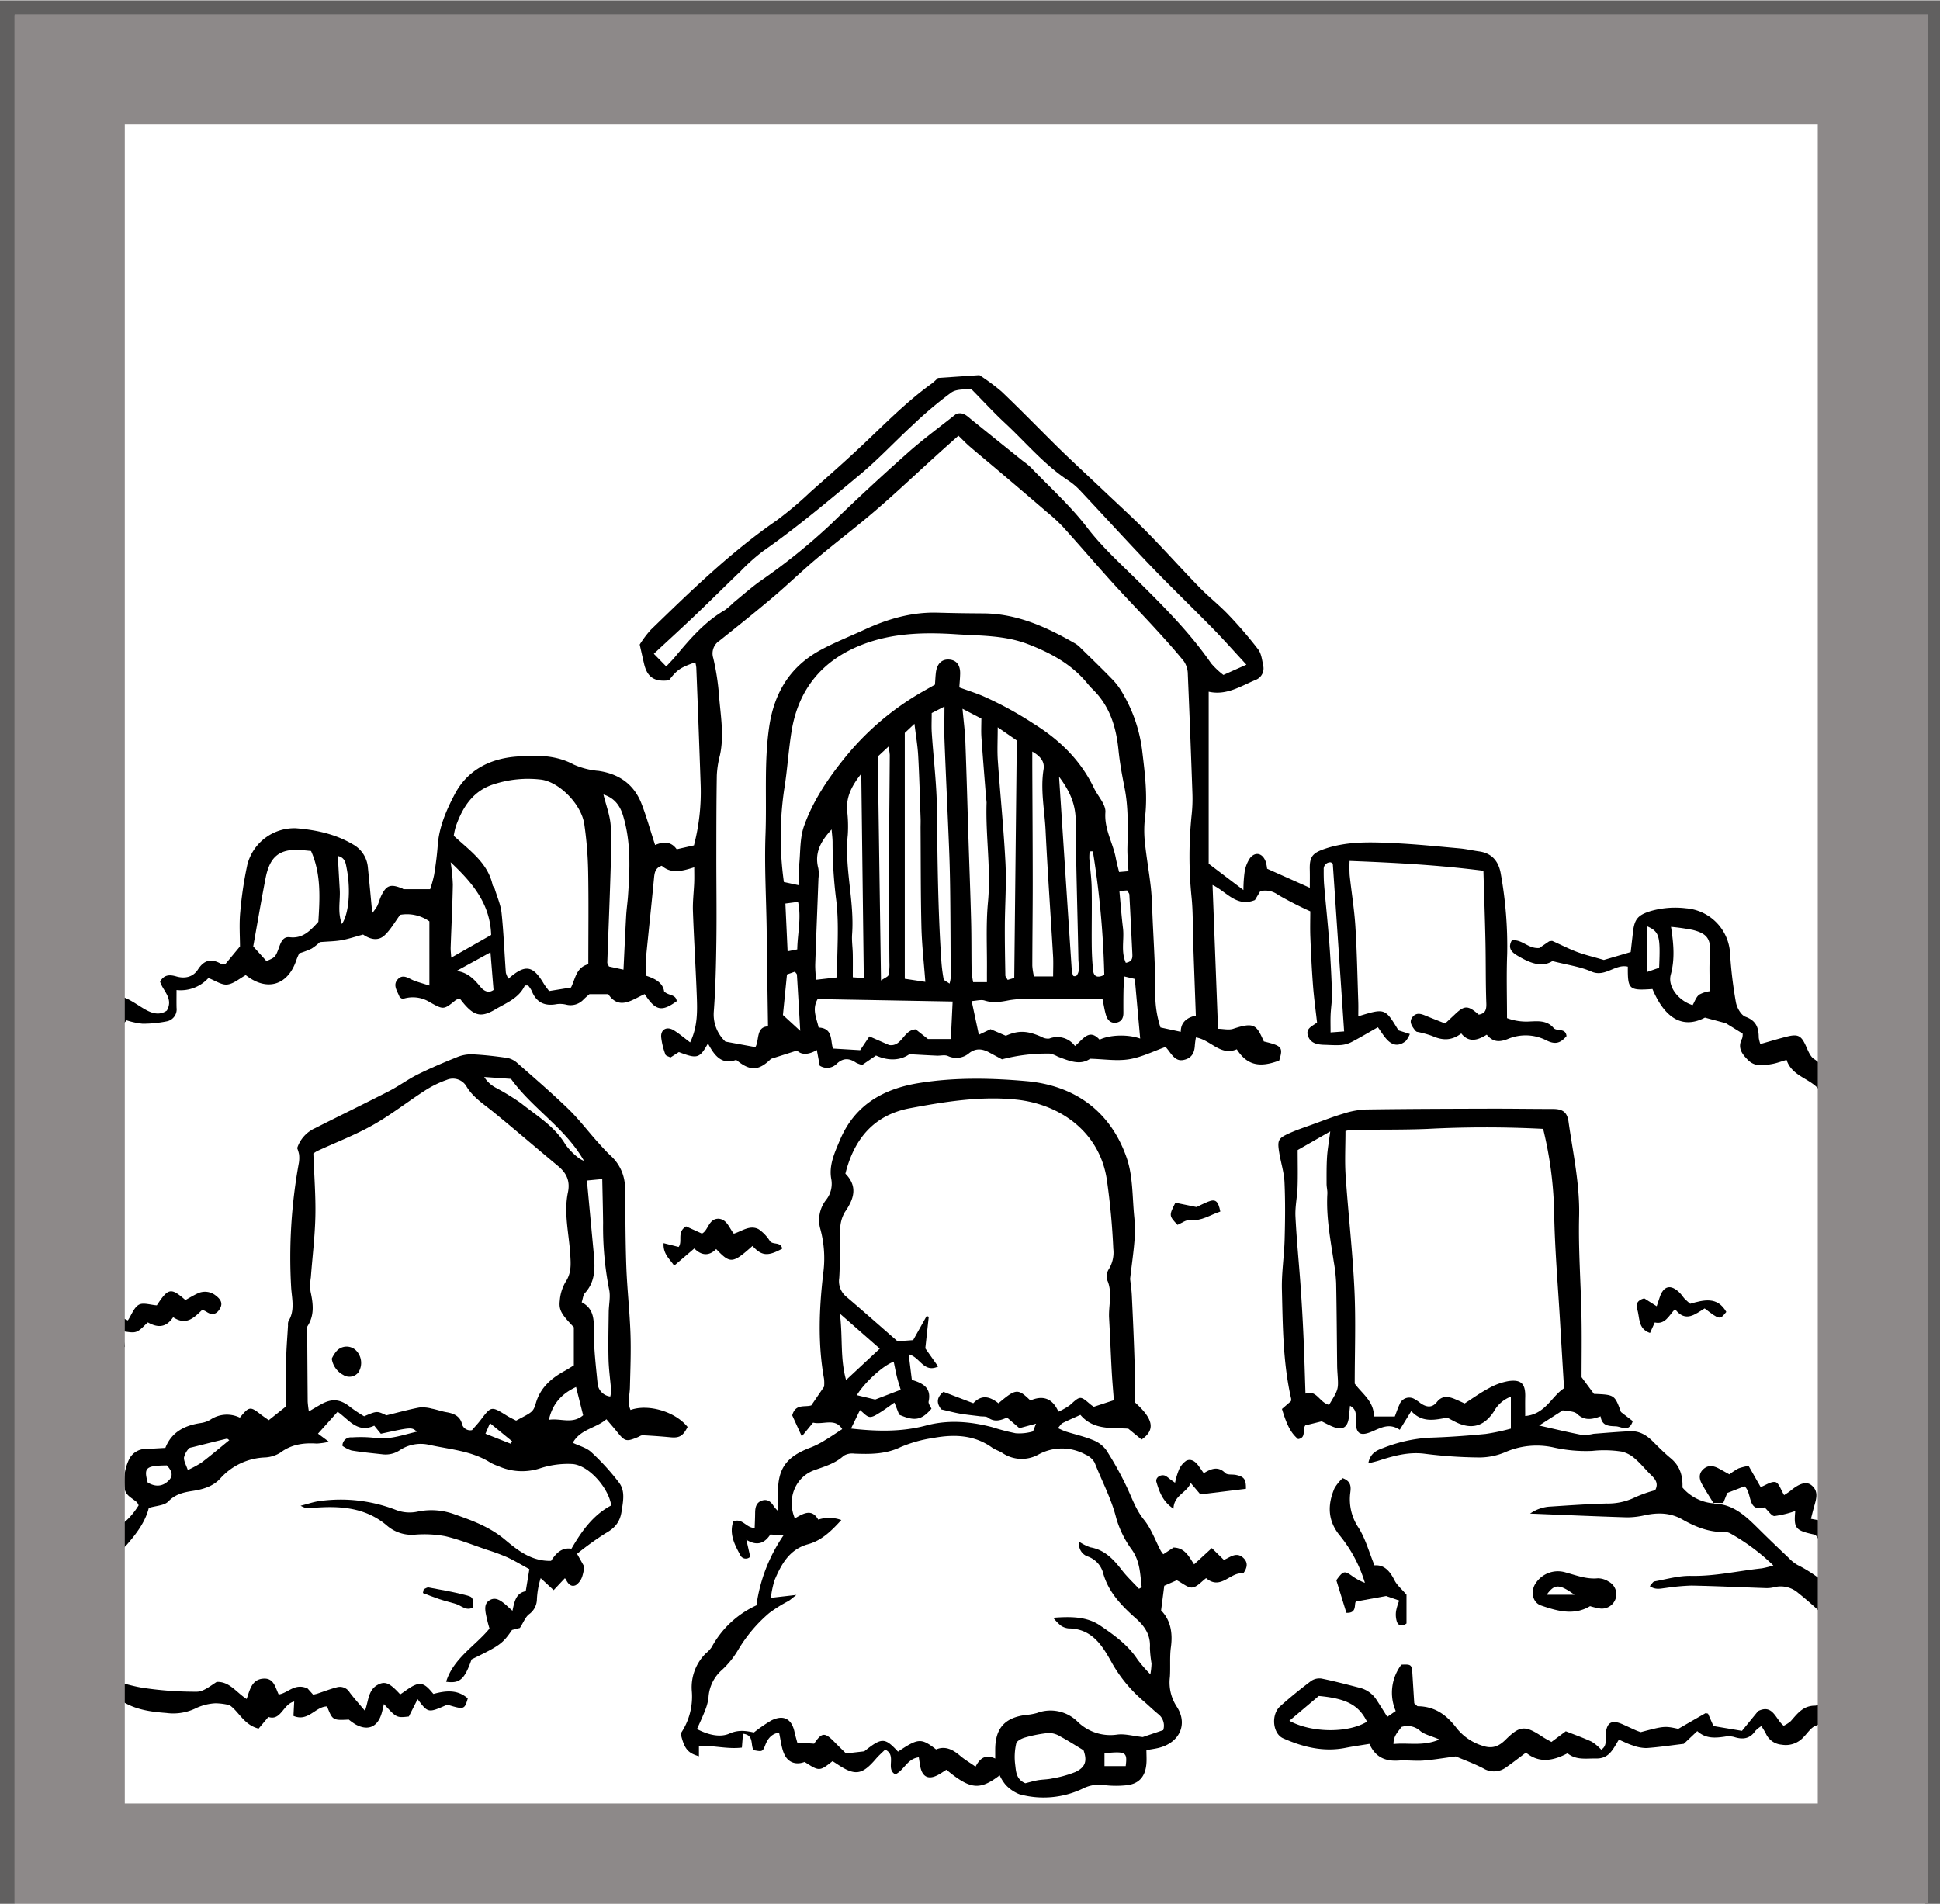 <svg xmlns="http://www.w3.org/2000/svg" viewBox="0 0 528.571 518.793"><defs><style>.cls-1{fill:#616060;}.cls-2{fill:#8d8989;}</style></defs><title>icon</title><g id="Layer_13" data-name="Layer 13"><path d="M266.85,102.226a57.249,57.249,0,0,1,6.027,4.461c4.976,4.736,9.769,9.664,14.647,14.5,1.563,1.55,3.153,3.073,4.752,4.586,3.018,2.856,6.061,5.685,9.077,8.543,3.761,3.565,7.605,7.051,11.233,10.749,4.814,4.908,9.4,10.042,14.191,14.972,2.531,2.6,5.422,4.857,7.922,7.485a115.755,115.755,0,0,1,8.089,9.42c.878,1.147,1.075,2.882,1.372,4.391a3.336,3.336,0,0,1-1.951,3.9c-4.109,1.691-8,4.364-12.893,3.255v46.874l9.47,7.181a36.116,36.116,0,0,1,.317-4.891,9.31,9.31,0,0,1,1.489-3.845c1.445-1.783,3.347-1.321,4.207.85a9.554,9.554,0,0,1,.438,2.074l11.629,5.194c0-1.7.035-3.317-.007-4.932-.092-3.5.713-4.524,4.024-5.661,6.178-2.12,12.552-1.873,18.9-1.576,5.958.279,11.9.893,17.845,1.427,1.8.162,3.575.579,5.368.828,3.655.5,5.4,2.885,5.934,6.251a110.985,110.985,0,0,1,1.716,21.667c-.228,5.815-.046,11.645-.046,17.509a15.12,15.12,0,0,0,6.244.914c2.034-.081,4.642-.381,6.435,1.765.862,1.033,3.32-.115,3.531,2.23-1.743,2.015-3.145,2.353-5.618,1.086a12.446,12.446,0,0,0-10.45-.273c-2.277.868-3.977.823-5.661-1.208-2.4,1.48-4.837,2.312-6.944-.335-2.673,2.057-5.22,1.9-7.917.686A27.492,27.492,0,0,0,386,281.159a2.058,2.058,0,0,1-.468-.4c-.857-1.17-1.837-2.4-.525-3.8,1.093-1.167,2.37-.615,3.6-.109,1.663.686,3.342,1.334,5.136,2.046.963-.9,1.812-1.676,2.645-2.471,2.637-2.515,3.579-2.513,6.5.06,1.726-.284,2.142-1.246,2.077-3.015-.206-5.575-.119-11.159-.235-16.738-.133-6.343-.361-12.683-.56-19.444-12.221-1.578-24.073-2.2-36.462-2.683a38.6,38.6,0,0,0,.02,3.9c.492,4.634,1.264,9.246,1.557,13.89.433,6.858.552,13.735.788,20.6.044,1.268.006,2.539.006,3.94,7.289-2.23,7.289-2.23,10.949,3.84l3.1.992a6.857,6.857,0,0,1-1.154,1.949c-1.95,1.517-3.694,1.242-5.4-.786-.736-.876-1.341-1.861-2.157-3.007-2.455,1.394-4.746,2.764-7.108,4a7.662,7.662,0,0,1-2.892.842c-1.547.116-3.113-.019-4.671-.057-2.51-.062-3.8-.793-4.362-2.4-.715-2.051,1.077-2.607,2.459-3.669-.371-3.322-.838-6.655-1.094-10-.336-4.392-.551-8.8-.729-13.2-.1-2.462-.017-4.932-.017-7.1a97.943,97.943,0,0,1-8.817-4.509,5.786,5.786,0,0,0-4.811-.978l-1.46,2.418c-5,2.03-7.662-2.244-11.546-4.112.5,13.119.986,25.9,1.492,39.188,1.488.024,2.933.4,4.125.008,5.823-1.921,6.373-1,8.362,3.446,4.962,1.18,5.294,1.592,4.179,5.193-5.442,2.062-8.807,1.223-11.549-3.063-4.492,1.919-7.039-2.558-11.137-3.228a21.255,21.255,0,0,0-.292,2.133c-.092,1.838-.692,3.305-2.612,3.88-1.775.533-2.816-.012-4.373-2.213-.224-.317-.486-.606-.98-1.216-3.225,1.135-6.494,2.791-9.943,3.354-3.328.544-6.841-.04-10.626-.137-2.775,1.927-5.785.537-8.8-.571a7.835,7.835,0,0,0-2.094-.83,48.108,48.108,0,0,0-13.113,1.56c-.794-.427-2.15-1.144-3.5-1.88-1.86-1.017-3.669-1.2-5.451.195a5.372,5.372,0,0,1-5.822.763c-.855-.357-1.982-.034-2.982-.078-2.263-.1-4.525-.235-7.491-.393-2.378,1.7-5.66,1.906-9.089.357l-3.768,2.577a8.134,8.134,0,0,1-1.661-.618c-1.842-1.26-3.522-1.359-5.255.281a3.693,3.693,0,0,1-4.643.533c-.218-1.175-.471-2.533-.792-4.262-2.036,1.192-4.1,1.475-5.388.126l-7.1,2.264c-3.511,3.5-5.872,3.238-9.486.282-3.988,1.467-5.981-1.246-7.687-4.477-2.276,4.09-2.9,4.259-7.929,2.352l-2.293,1.471c-.535-.295-1.254-.448-1.366-.795a19.427,19.427,0,0,1-1.166-4.793c-.11-2.1,1.6-2.957,3.46-1.8,1.518.942,2.888,2.123,4.434,3.281,2.149-4.415,1.962-8.841,1.792-13.231-.29-7.521-.766-15.035-1.028-22.556-.091-2.586.243-5.185.345-7.779.049-1.253.008-2.51.008-4.145-3.377,1.078-6.295,1.832-8.843-.421-1.8.58-1.974,1.919-2.118,3.424-.7,7.347-1.5,14.684-2.216,22.03-.136,1.4-.019,2.831-.019,4.49,2.383.768,4.611,1.818,5,4.313,1.185,1.209,3.224.718,3.427,2.647-4.1,2.962-5.759,2.63-8.729-1.922-3.354,1.448-6.9,4.516-9.927.009H160.6c-.521.468-1.109.951-1.643,1.488a4.808,4.808,0,0,1-4.631,1.381,7.1,7.1,0,0,0-2.613-.156c-3.28.624-5.582-.413-6.837-3.6a7.857,7.857,0,0,0-1-1.488c-.442.036-.856-.024-.909.087-1.625,3.428-5,4.648-7.964,6.412-3.681,2.191-5.613,1.914-8.447-1.348-.418-.482-.8-.992-1.258-1.556a3.583,3.583,0,0,0-1.094.366c-3.329,2.7-3.323,2.706-7.117.591a8.682,8.682,0,0,0-7.4-.851c-.264-.191-.731-.349-.849-.646-.6-1.511-1.861-3.144-.509-4.677,1.493-1.693,3.075-.2,4.6.357,1.184.437,2.406.773,4.063,1.3V251.072a10.593,10.593,0,0,0-7.969-1.781c-1.448,1.959-2.587,4.039-4.231,5.579-1.883,1.764-4.129.978-5.86-.2-2.135.575-3.968,1.2-5.853,1.538-1.761.316-3.576.327-5.925.518A15.023,15.023,0,0,1,84.9,258.5a22.718,22.718,0,0,1-3.357,1.269,18.023,18.023,0,0,0-.75,1.718c-2.29,7.036-8.033,8.805-13.835,4.233-1.671.91-3.285,2.371-5.042,2.57-1.541.175-3.243-1.065-5.132-1.777a10.2,10.2,0,0,1-8.684,3.278c0,1.763-.029,3.3.007,4.827a3.322,3.322,0,0,1-2.751,3.71,33.349,33.349,0,0,1-6.5.638,21.727,21.727,0,0,1-4.38-.933l-2.536,3.007-6.347-.864c-2.17,2.887-5.207,2.088-8.494.938-.2,2.055-.383,3.894-.564,5.734-2.445-3.085-2.073-6.568-2.345-9.906,3.211-1.41,4.241,3.132,6.945,1.788.867-1.209,1.5-2.885,2.678-3.494,1.032-.533,2.684.134,4.228.287.2-.389.414-.834.651-1.269,1.514-2.788,3.184-3.418,6.036-2.046,1.628.784,3.109,1.871,4.68,2.781,1.993,1.153,4.028,1.8,6.05.391,1.9-3.323-1.12-5.374-1.841-7.9,1.121-1.916,2.6-1.936,4.42-1.407,2.3.668,4.544.213,5.886-1.876,1.669-2.6,3.621-3.068,6.218-1.6.2.113.5.051,1.26.11l3.988-4.807c0-2.553-.246-5.945.061-9.286a102.95,102.95,0,0,1,1.953-13.04,13.216,13.216,0,0,1,13.27-9.869c5.511.455,10.723,1.574,15.5,4.4a7.911,7.911,0,0,1,4.061,6.287c.405,3.973.767,7.95,1.193,12.409a14.652,14.652,0,0,0,1.353-1.9c.444-.934.683-1.967,1.139-2.893,1.342-2.724,2.454-3.135,5.291-2.046a2.653,2.653,0,0,1,.717.344h7.271a31.832,31.832,0,0,0,1.082-3.9c.435-2.677.788-5.376.987-8.08.37-5.036,2.378-9.617,4.629-13.9,3.448-6.565,9.567-9.706,16.863-10.259,5.3-.4,10.58-.509,15.57,2.184a20.678,20.678,0,0,0,6.747,1.716c5.623.827,9.673,3.671,11.727,8.982,1.351,3.5,2.357,7.124,3.687,11.214,2.156-.888,4.288-1.094,5.883,1.163l4.7-1.061a57.347,57.347,0,0,0,1.827-16.51q-.549-15.959-1.185-31.915a9.856,9.856,0,0,0-.276-1.468c-4.175,1.5-4.912,2.006-7.173,4.912-3.941.48-5.912-.816-6.772-4.464-.35-1.487-.681-2.978-1.2-5.274a27.568,27.568,0,0,1,3.014-4.017c10.9-10.566,21.759-21.171,34.329-29.837a100.279,100.279,0,0,0,9.211-7.765c4.755-4.207,9.523-8.4,14.141-12.759,6.137-5.788,12.032-11.839,18.919-16.78a21.879,21.879,0,0,0,1.658-1.492m70.25,173.753c-.253-6.991-.493-13.465-.719-19.939-.144-4.148-.023-8.322-.456-12.438a109.819,109.819,0,0,1,.058-22.539,40.383,40.383,0,0,0,.192-5.443q-.564-16.314-1.259-32.623a6.36,6.36,0,0,0-1.054-3.54c-2.6-3.223-5.4-6.3-8.2-9.354-3.679-4.015-7.487-7.912-11.139-11.951-4.6-5.093-9.069-10.308-13.667-15.4a46.526,46.526,0,0,0-4.289-3.945q-6.627-5.7-13.3-11.344c-2.568-2.18-5.174-4.317-7.727-6.514-1.051-.905-2.01-1.919-3.121-2.99-2.115,1.894-4.05,3.609-5.965,5.345-5.478,4.969-10.85,10.061-16.452,14.886-5.3,4.567-10.9,8.787-16.262,13.293-4.067,3.42-7.888,7.132-11.945,10.564-4.748,4.016-9.607,7.9-14.475,11.776a4.126,4.126,0,0,0-1.711,4.7,66.075,66.075,0,0,1,1.561,9.978c.4,5.539,1.5,11.084.237,16.664a26.591,26.591,0,0,0-.82,5.352c-.122,7.252-.12,14.506-.128,21.759-.008,7.785.113,15.571.009,23.355-.087,6.472-.23,12.955-.714,19.406a10.137,10.137,0,0,0,3.178,8.029l8.157,1.5c1.116-1.786.121-5.555,3.447-5.634-.122-8.087-.24-15.865-.354-23.642-.015-1.039,0-2.079-.019-3.118-.132-8.536-.625-17.087-.309-25.607.361-9.711-.416-19.437.982-29.149,1.359-9.436,5.723-16.576,14.081-21.088,3.864-2.086,7.981-3.7,11.976-5.545,6.3-2.909,12.831-4.8,19.861-4.6,4.154.119,8.31.179,12.465.2,9.262.058,17.311,3.779,25.108,8.263a7.763,7.763,0,0,1,1.486,1.25c2.953,2.9,5.944,5.76,8.81,8.743a19.363,19.363,0,0,1,2.7,3.778,40.59,40.59,0,0,1,5.2,15.708c.709,5.944,1.453,11.823.738,17.819a30.414,30.414,0,0,0-.064,6.6c.415,4.121,1.157,8.209,1.622,12.327.291,2.574.355,5.176.465,7.768.308,7.254.817,14.511.772,21.764a28.478,28.478,0,0,0,1.411,8.811l5.529,1.188C321.7,278.689,323.245,277.294,325.818,276.746ZM217.775,241.26c0-2.374-.133-4.3.029-6.2.284-3.334.167-6.858,1.255-9.936,2.39-6.76,6.444-12.84,10.867-18.314a75.244,75.244,0,0,1,21.168-18.177c1.221-.7,2.446-1.387,3.642-2.064.095-1.254.129-2.287.258-3.309.311-2.463,1.671-3.716,3.744-3.51,1.915.191,2.928,1.537,2.864,3.891-.034,1.247-.151,2.491-.227,3.681,2.323.841,4.287,1.475,6.191,2.255a96.153,96.153,0,0,1,13.987,7.592c7.132,4.417,12.871,9.982,16.522,17.6,1.063,2.217,3.26,4.472,3.1,6.573-.344,4.625,2.066,8.34,2.846,12.533.23,1.235.574,2.449.885,3.751l2.553-.22c-.11-2.281-.326-4.337-.284-6.387.11-5.45.3-10.887-.765-16.289-.678-3.427-1.32-6.879-1.668-10.35-.636-6.352-2.426-12.131-7.169-16.691-.652-.628-1.207-1.358-1.8-2.044-4.261-4.916-9.767-7.835-15.748-10.131-6.339-2.433-12.973-2.249-19.554-2.683-8.728-.575-17.407-.35-25.657,2.875-10.742,4.2-17.271,12.07-19.139,23.521-.854,5.234-1.144,10.559-2,15.791a88.778,88.778,0,0,0-.1,25.337Zm-57.484,21.478c0-8.79.112-17.083-.047-25.371A102.372,102.372,0,0,0,159.2,224.6c-.79-5.435-6.8-11.509-11.773-12.155a30.133,30.133,0,0,0-12.659,1.194c-5.818,1.747-8.653,6.185-10.553,11.485a19.037,19.037,0,0,0-.587,2.632c4.461,4.108,9.273,7.39,10.6,13.435.079.361.451.652.561,1.014.668,2.2,1.639,4.378,1.875,6.629.566,5.387.764,10.811,1.163,16.217a5.776,5.776,0,0,0,.714,1.638c4.558-4,6.636-3.65,9.6,1.341.441.743,1.012,1.409,1.467,2.036l5.966-.961C156.784,266.7,156.965,263.624,160.291,262.738Zm104.29-156.777c-1.519.244-3.911-.036-5.38,1a105.346,105.346,0,0,0-10.4,8.757c-4.878,4.474-9.4,9.366-14.472,13.593-8.663,7.215-17.293,14.489-26.553,20.965a53.418,53.418,0,0,0-6.07,5.457c-4.121,3.952-8.161,7.988-12.294,11.928-3.641,3.472-7.361,6.86-11.271,10.494l3.383,3.455c1.014-1.1,1.748-1.824,2.407-2.615,4-4.8,8.039-9.54,13.555-12.736a19.852,19.852,0,0,0,2.358-2.032c2.405-1.972,4.74-4.043,7.259-5.858a166.3,166.3,0,0,0,19.381-15.62c6.777-6.617,13.748-13.044,20.826-19.339,4.241-3.772,8.847-7.133,13.217-10.621,1.913-.628,3,.616,4.2,1.589Q271.691,120,278.67,125.6a21.242,21.242,0,0,1,2.119,1.709c5.207,5.436,10.873,10.526,15.426,16.468,4.076,5.32,8.986,9.737,13.647,14.358,7.208,7.148,14.342,14.267,20.134,22.648a21.626,21.626,0,0,0,3.336,3.143l6.263-2.8c-3.3-3.572-6.121-6.769-9.1-9.81-5.628-5.748-11.434-11.322-17-17.125-6.47-6.741-12.751-13.665-19.154-20.472a18.323,18.323,0,0,0-3.263-2.771c-6.588-4.316-11.58-10.382-17.273-15.675C270.861,112.546,268.139,109.574,264.581,105.961Zm.155,166.825c.716,3.352,1.324,6.2,1.961,9.182l3.19-1.514,4.164,1.794c3.438-1.532,5.893-1.407,9.754.317a3.434,3.434,0,0,0,2.083.446,5.984,5.984,0,0,1,7,2.022c2.144-1.734,3.829-4.9,6.706-1.719,2.8-1.356,7.726-1.509,11.059-.3-.491-5.464-.968-10.774-1.461-16.254l-2.887-.686c-.082,1.576-.182,2.842-.2,4.108-.037,1.945-.032,3.892-.023,5.837.006,1.311-.469,2.346-1.812,2.627-1.552.324-2.49-.615-2.91-1.963-.415-1.329-.606-2.728-1-4.57-1.46,0-2.847-.006-4.233,0-5.188.025-10.376.033-15.564.094a30.465,30.465,0,0,0-5.429.326c-2.308.45-4.509.871-6.863.109C267.306,272.332,266.118,272.707,264.736,272.786Zm-41.964-.534c-1.6,2.766-.3,5.142.27,7.754,4.037.174,3.163,3.705,3.923,5.725l7.393.44,2.52-3.75,5.352,2.347c3.556.558,3.922-4.142,7.268-4.263l3.325,2.629h6.244c.161-3.38.316-6.644.486-10.223ZM72.6,261.894c2.362-1.024,2.441-1,3.472-3.859.527-1.464,1.152-2.843,2.857-2.639,3.492.416,5.52-1.675,7.807-4.2.4-6.385.811-13.009-1.989-19.3-1.124-.109-1.76-.176-2.4-.232-6.525-.578-8.921,2.093-10.008,7.74-1.2,6.208-2.255,12.443-3.344,18.5Zm196.3,5.74c0-1.3-.007-2.186,0-3.068.058-6.227-.3-12.494.28-18.672.859-9.11-.685-18.126-.375-27.191a10.718,10.718,0,0,0-.127-1.159c-.434-5.538-.893-11.074-1.278-16.615-.115-1.661-.017-3.336-.017-5.111l-5.139-2.674c.317,3.518.676,6.186.776,8.863.335,8.931.573,17.866.857,26.8.235,7.376.524,14.751.711,22.129.115,4.531.06,9.065.135,13.6a26.689,26.689,0,0,0,.418,3.1Zm-22.383-67.911v66.993l5.6.843c-.387-5.217-.947-10.086-1.065-14.966-.216-8.934-.172-17.875-.233-26.812-.006-.909.042-1.819.01-2.726-.2-5.7-.345-11.406-.658-17.1-.15-2.734-.625-5.451-1.017-8.713Zm34.741,5.081c0,1.574,0,2.719,0,3.864.042,10.637.114,21.274.119,31.911,0,7.534-.1,15.067-.112,22.6a18.429,18.429,0,0,0,.448,2.9h5.221c0-2.014.09-3.805-.015-5.585-.671-11.4-1.488-22.782-2.039-34.182-.269-5.548-1.452-11.067-.548-16.671C284.675,207.487,283.432,206.07,281.253,204.8Zm-9.42-6.616c0,3.631-.16,6.35.028,9.045.652,9.3,1.61,18.58,2.083,27.886.288,5.682-.141,11.4-.17,17.1-.022,4.534.064,9.069.141,13.6.006.329.331.653.626,1.2l1.8-.532c.232-21.66.46-43.042.692-64.708Zm-107.424,18.32c.739,3.031,1.8,5.732,1.979,8.491.291,4.379.074,8.8-.06,13.2-.244,8.019-.59,16.035-.865,24.053-.011.344.272.7.448,1.12l3.96.857c.252-5.142.462-9.9.728-14.644.1-1.8.37-3.593.5-5.394.521-7.373.844-14.732-1.349-21.946C168.9,219.465,167.363,217.416,164.409,216.508Zm94.3,51.531a10.337,10.337,0,0,0,.311-1.557c-.029-7.392-.049-14.784-.126-22.176-.044-4.28-.126-8.563-.3-12.84-.389-9.832-.871-19.661-1.252-29.493-.114-2.951-.018-5.909-.018-9.443l-3.477,1.788c0,1.99-.095,3.677.016,5.351.462,6.972,1.339,13.937,1.411,20.911.14,13.606.271,27.2,1.169,40.786a44.02,44.02,0,0,0,.646,5.4C257.177,267.207,258,267.5,258.709,268.039Zm-30.671-1.691c0-7.347.618-14.263-.2-21.005a126.249,126.249,0,0,1-1-15.821c0-1.037-.149-2.074-.26-3.493-3.1,3.337-4.694,6.523-3.624,10.6a9.558,9.558,0,0,1,.04,2.712c-.29,7.763-.609,15.525-.876,23.289-.046,1.354.11,2.716.185,4.361Zm7.308.182c-.23-18.647-.456-36.984-.687-55.693-2.481,3.138-4.157,6.189-3.856,10.073a36.807,36.807,0,0,1,.179,6.589c-.944,9.092,1.838,18,1.178,27.076-.129,1.779.15,3.585.183,5.379.037,2.043.008,4.086.008,6.355ZM122.781,234.97a50.578,50.578,0,0,1,.6,6.083c-.1,5.7-.4,11.4-.591,17.106-.028.832.091,1.669.16,2.8l10.872-6.183C133.556,246.223,128.642,240.461,122.781,234.97Zm117.256,32.218c1.067-.751,1.938-1.039,2.054-1.512a14.36,14.36,0,0,0,.234-3.477c-.038-7.265-.168-14.53-.146-21.794.037-11.556.173-23.111.249-34.666a18.3,18.3,0,0,0-.345-2.3l-2.927,2.72C239.452,226.674,239.74,246.6,240.037,267.188Zm48.511-55.529c1.176,17.937,2.309,35.243,3.454,52.548a8.977,8.977,0,0,0,.3,1.483.511.511,0,0,0,.245.292c.1.05.244.011.646.011,1.213-1.3.655-3.055.627-4.613-.225-12.587-.654-25.171-.734-37.758C293.055,219.2,291.526,215.615,288.548,211.659Zm77.669,69.406c-1.04-15.453-2.055-30.535-3.08-45.617-.007-.105-.144-.217-.245-.3a1.83,1.83,0,0,0-.37-.164,1.8,1.8,0,0,0-1.861,1.984c-.014,1.426,0,2.859.118,4.279.452,5.28,1.021,10.551,1.417,15.834q.509,6.789.71,13.6c.059,1.931-.282,3.87-.366,5.809-.065,1.5-.013,3-.013,4.849ZM297.76,231.984l-.875.028a14.476,14.476,0,0,0-.089,1.857c.2,2.693.591,5.381.642,8.076.1,5.174-.026,10.351.018,15.526.02,2.325.132,4.659.376,6.97.171,1.617,1.12,2.172,3.041,1.215A246.122,246.122,0,0,0,297.76,231.984ZM133.635,259.51l-9.237,5.066c3.088.417,4.83,2.314,6.49,4.334,1.153,1.4,2.422,1.707,3.581.859Zm79.681,17.075,4.719,4.331c-.311-5.366-.595-10.343-.905-15.317-.014-.217-.267-.418-.54-.82l-2.171.759Q213.825,271.484,213.316,276.585Zm.672-30.366c.2,4.382.4,8.563.6,13.016l2.635-.528c.063-4.347,1.167-8.493.216-12.941Zm91-3.43c.35,3.694.582,6.922.979,10.129.383,3.094-.627,6.35.773,9.447,1.935-.332,1.826-1.517,1.768-2.688-.265-5.3-.515-10.6-.806-15.9-.019-.335-.343-.653-.609-1.13ZM92.046,233.253c.18,3.2.345,6.24.525,9.283.174,2.933-.664,5.974.585,9.26,1.963-2.925,2.4-9.42,1.329-15.015C94.2,235.292,94.075,233.711,92.046,233.253Z"/><path d="M307.909,348.493c.11,1.041.387,2.813.472,4.593.292,6.093.569,12.187.748,18.284.106,3.63.019,7.266.019,10.717,5.1,4.536,5.735,7.545,1.884,10.194l-3.619-2.964c-4.371-.306-9.459.494-13.046-3.763-1.817.825-3.366,1.482-4.863,2.24-.421.213-.689.727-1.263,1.366a22,22,0,0,0,2.11.926c2.466.777,5.015,1.342,7.395,2.322a8.143,8.143,0,0,1,3.666,2.746,89.667,89.667,0,0,1,5.618,10.116c1.432,3.029,2.455,6.152,4.663,8.875,1.983,2.447,3.075,5.616,4.573,8.459a8.128,8.128,0,0,0,.682.936l2.8-1.836c3.139.081,4.188,2.508,5.6,4.591,1.563-1.441,3.035-2.8,4.82-4.44l3.274,3.208c1.569-.523,3.374-2.433,5.385-.468,1.194,1.168,1.1,2.542-.118,4.2-3.369-.644-6.061,4.715-10.085,1.257-1.293.935-2.458,2.4-3.771,2.546-1.207.137-2.575-1.14-4.227-1.974l-3.409,1.5c-.273,2.127-.541,4.207-.865,6.725,2.5,2.518,3.23,6,2.674,9.993-.372,2.678-.09,5.44-.276,8.152a12,12,0,0,0,1.843,8.036c3.172,4.817.765,9.864-4.878,11.27-.983.246-2,.373-3.363.623,0,1.324.1,2.6-.019,3.851-.333,3.538-2.182,5.45-5.7,5.738a27.277,27.277,0,0,1-5.834-.078,9.679,9.679,0,0,0-5.626.887,24.759,24.759,0,0,1-17.455,1.6A10.191,10.191,0,0,1,274,486.369a11.334,11.334,0,0,1-1.629-2.591c-5.038,3.849-7.583,3.8-12.8-.152-.514-.389-1.009-.8-1.718-1.37-.72.453-1.428.949-2.181,1.363-2.7,1.484-4.415.648-4.964-2.4-.13-.718-.227-1.443-.366-2.343-3.158.353-3.969,3.486-6.389,4.643-2.783-1.457.5-5.21-2.792-6.741-.765.759-1.711,1.577-2.515,2.517-3.774,4.414-5.692,4.688-10.565,1.426-.422-.282-.856-.546-1.252-.8-3.528,2.789-3.627,2.792-7.6.213-2.256.871-4.4.249-5.483-1.988-.86-1.779-1-3.908-1.486-6.015-2.012.328-3.047,1.581-3.756,3.416-.717,1.857-.838,1.81-3.169,1.383-.938-1.377.224-4.147-2.9-4.482-.092,1.133-.179,2.223-.3,3.774-3.9.477-7.663-.611-11.706-.468v2.831c-3.093-.89-3.992-2.059-4.976-6.188a17.846,17.846,0,0,0,3.039-11.577,12.992,12.992,0,0,1,3.8-10.255,8.362,8.362,0,0,0,1.6-1.7A26.324,26.324,0,0,1,206.1,437.459a44.24,44.24,0,0,1,7.383-19.079l-3.6-.221c-1.444,2.212-3.437,3.331-6.525,1.433.463,2.047.762,3.364,1.044,4.613a1.662,1.662,0,0,1-2.761-.55c-1.553-2.828-2.993-5.731-1.856-9.049,2.5-1.048,3.464,1.771,5.833,1.769.042-1.357.112-2.728.122-4.1.012-1.529.31-2.92,1.984-3.4,1.506-.428,2.44.476,3.161,1.675a12.627,12.627,0,0,0,.954,1.088c.064-1.712.177-2.9.142-4.087-.216-7.235,2.094-10.583,8.981-13.133a23.416,23.416,0,0,0,3.774-1.927c1.6-.953,3.135-2.014,4.732-3.051-1.9-3.164-5.221-1.113-7.934-1.773l-3.073,3.75-2.611-5.726c.871-3.266,3.471-2.159,5.2-2.724l3.481-5.1a10.291,10.291,0,0,0-.021-2.188c-1.719-9.556-1.33-19.108-.212-28.691a30.5,30.5,0,0,0-.76-11.984,8.929,8.929,0,0,1,1.576-8.081,7.05,7.05,0,0,0,1.347-5.786c-.629-3.7,1-7.179,2.381-10.457,4-9.485,11.638-13.954,21.6-15.556,9.733-1.565,19.507-1.365,29.144-.515,13.166,1.16,23,8.168,27.4,20.936,1.73,5.022,1.511,10.73,2.059,16.138a35.1,35.1,0,0,1,.068,6.2C308.874,341.088,308.4,344.269,307.909,348.493ZM271.158,479.211c0-1.34-.007-1.977,0-2.613.063-5.672,2.623-8.52,8.292-9.256a16.605,16.605,0,0,0,3.063-.534,10.491,10.491,0,0,1,11.133,2.4,12.731,12.731,0,0,0,10.668,3.481c2.092-.3,4.325.371,7.042.661l5.577-1.888a3.961,3.961,0,0,0-1.311-4.327c-1.306-1.064-2.52-2.241-3.787-3.353a38.655,38.655,0,0,1-8.707-10.329c-2.608-4.709-5.386-9.643-11.966-9.7a4.529,4.529,0,0,1-2.172-.8,15.028,15.028,0,0,1-2.031-2.1c4.988-.384,9.205-.294,12.712,2.067,3.84,2.585,7.686,5.337,10.31,9.374a41.205,41.205,0,0,0,3.449,3.967,21.135,21.135,0,0,0,.317-2.955,32.9,32.9,0,0,1-.444-4.244c.229-3.462-1.327-5.819-3.835-8.052-3.774-3.36-7.342-6.969-8.836-12.083a6.632,6.632,0,0,0-4.186-4.755,3.535,3.535,0,0,1-2.392-4.036,12.882,12.882,0,0,0,3.042,1.516c3.916.683,6.309,3.289,8.58,6.226,1.4,1.808,3.088,3.388,4.647,5.07l.751-.409c-.439-3.482-.4-6.955-2.649-10.184a27.26,27.26,0,0,1-4.283-8.627c-1.331-5.34-3.924-10.113-5.892-15.157a5.253,5.253,0,0,0-2.549-2.223,13.294,13.294,0,0,0-12.724-.011,9.408,9.408,0,0,1-9.956-.459c-.885-.537-1.926-.836-2.763-1.432-4.913-3.493-10.4-3.621-15.985-2.594a35.732,35.732,0,0,0-8.923,2.5c-4.091,1.953-8.255,1.927-12.549,1.764a4.5,4.5,0,0,0-2.908.57c-2.305,2.093-5.114,2.91-7.938,3.906-5.249,1.85-7.677,7.8-5.388,13.174,2.228-1.29,4.6-2.806,6.366.332a9.71,9.71,0,0,1,6.293.111c-2.812,3.108-5.448,5.605-9.041,6.589-5.155,1.411-7.3,5.475-9.152,9.813a26.039,26.039,0,0,0-1,4.8l6.946-.794c-1.192.926-1.637,1.337-2.142,1.653a38.253,38.253,0,0,0-5.261,3.292,39.941,39.941,0,0,0-8.484,10.068,23.819,23.819,0,0,1-4.346,5.4,10.749,10.749,0,0,0-3.7,7.45,13.178,13.178,0,0,1-.977,3.7c-.621,1.654-1.4,3.249-2.161,4.993,3.007,1.573,6.265,2.366,8.839,1.226s4.677-.69,6.667-.3a40.406,40.406,0,0,1,4.748-3.271c3.3-1.633,5.524-.455,6.3,3.073.243,1.1.562,2.176.765,2.951l4.588.309c2.074-3.078,2.877-3.172,5.439-.561,1.17,1.194,2.375,2.355,3.247,3.218l4.972-.572c4.784-3.809,5.585-3.806,9.2.085,5.536-3.7,6.292-3.756,10.375-.6,2.487-1.04,4.567.031,6.554,1.727,1.233,1.052,2.653,1.886,4.193,2.96C267.022,479.094,268.477,477.99,271.158,479.211Zm-5.979-96.83c2.486-2.645,4.786-1.591,6.862.016,4.762-4.026,5.281-4.072,8.694-.759,3.208-1.4,5.951-.8,7.64,3.045a17.342,17.342,0,0,0,3.126-1.776c2.846-2.565,2.8-2.6,5.573-.227a8.7,8.7,0,0,0,.952.67l5.454-1.788c-.192-2.592-.437-5.294-.585-8-.263-4.789-.435-9.582-.709-14.37-.2-3.452,1.015-6.949-.52-10.389a3.594,3.594,0,0,1,.44-2.945,8.643,8.643,0,0,0,1.221-5.582c-.27-6.225-.848-12.4-1.726-18.59-1.858-13.088-12.613-20.789-24.715-22.048-9.712-1.009-19.42.558-28.961,2.348-9.652,1.811-15.179,8.177-17.59,17.844,3.446,3.486,2.337,6.889-.134,10.454a9.384,9.384,0,0,0-1.28,4.73c-.206,4.407.022,8.838-.263,13.238a5.505,5.505,0,0,0,1.944,5.123c4.631,3.936,9.18,7.969,13.939,12.119l4.252-.31,3.688-6.577.564.21c-.317,2.914-.634,5.828-.937,8.615l3.5,4.946c-3.968,1.825-4.87-2.552-8.023-3.326.317,2.574.589,4.787.857,6.972,3.188.933,5.347,2.284,4.572,5.867-.131.606.516,1.38.767,1.989-2.74,3.136-4.539,3.461-8.788,1.626-.366-.929-.778-1.972-1.3-3.3-1.492,1.038-2.713,1.971-4.019,2.766-.855.52-1.884,1.244-2.742,1.137-.882-.111-1.651-1.122-2.624-1.856-.8,1.647-1.572,3.237-2.444,5.031,6.948.782,13.736.963,20.458-.832,6.053-1.617,12.051-1.1,18.02.452a59.669,59.669,0,0,0,6.385,1.667,13.074,13.074,0,0,0,4.524-.448c.363-.079.531-1.055,1.044-2.176l-4.548,1.229-3.369-2.889c-1.769.768-3.434,1.313-5.2,0-.525-.39-1.442-.259-2.181-.355-1.784-.232-3.579-.4-5.35-.7-1.581-.272-3.136-.694-5.2-1.162-.873-1.213-1.775-2.849.6-4.792Zm14.179,103.555c1.164-.286,2.281-.627,3.423-.823,1.274-.217,2.595-.189,3.851-.47a30.935,30.935,0,0,0,6.323-1.749c2.861-1.332,3.281-3.1,2.261-5.941-2.284-1.375-4.224-2.633-6.253-3.724a6.291,6.291,0,0,0-3.166-1,35.848,35.848,0,0,0-6.482,1.234c-.926.252-2.274.925-2.433,1.631a16.537,16.537,0,0,0-.29,5.726C276.836,482.643,276.779,484.841,279.358,485.936ZM230.525,376.055l9.183-8.549-10.875-9.544C229.666,364.478,228.86,370.144,230.525,376.055Zm12.979-4.989c-2.937,1.015-8.069,5.8-10.039,9.124l4.98,1.191,6.955-2.67c-.32-1.086-.719-2.29-1.023-3.517C244.042,373.837,243.8,372.459,243.5,371.066Zm57.424,106.7v3.5h5.782C307.19,477.454,306.767,477.2,300.928,477.763Z"/><path d="M466.785,409.553c.113.064.224.181.339.185,5.418.188,8.858,3.741,12.364,7.215,2.579,2.556,5.208,5.062,7.842,7.561a10.585,10.585,0,0,0,2.421,1.949c4.362,2.142,7.965,5.2,11.571,8.437,3.494,3.136,6.5,6.5,7.825,10.915,1.491,4.964,4.937,7.681,9.24,9.81a19.051,19.051,0,0,1,2.33,1.6c-1.65,3.012-4.72,4.737-7.364,4.535-1.108-.085-2.492-.329-3.3.194a6.932,6.932,0,0,1-7.714.169,4.162,4.162,0,0,0-1.393-.23c-.237.34-.481.533-.513.757-.513,3.556-1.906,6.29-5.66,7.582-1.328.457-2.28,2.036-3.375,3.131a6.494,6.494,0,0,1-5.984,2.067,5.109,5.109,0,0,1-4.254-2.963,22.147,22.147,0,0,0-1.26-2.1,7.591,7.591,0,0,0-1.622,1.286c-1.5,2.2-3.449,2.441-5.815,1.67a5.968,5.968,0,0,0-2.58-.077c-2.6.368-5.137.584-7.446-1.518l-3.678,3.475c-3.633.431-6.882.924-10.15,1.15a10.851,10.851,0,0,1-3.764-.723c-1.219-.376-2.369-.975-3.764-1.568-1.538,2.43-2.582,5.2-6.157,5.133-2.723-.054-5.464.53-7.839-1.415-3.906,2.049-7.717,2.79-11.323-.185-1.9,1.415-3.623,2.765-5.416,4.017a5.536,5.536,0,0,1-6.21.272c-2.735-1.407-5.649-2.464-7.5-3.252-3.623.476-6.262.943-8.92,1.133-2.195.157-4.424-.159-6.619-.006-3.615.25-6.377-.883-7.984-4.548-2.207.364-4.361.658-6.489,1.082-6,1.2-11.612-.2-17.017-2.6-2.868-1.277-3.348-6.441-.835-8.707,2.684-2.419,5.51-4.693,8.391-6.875a4.022,4.022,0,0,1,2.875-.7c3.556.718,7.07,1.651,10.586,2.555a7.676,7.676,0,0,1,4.546,3.44c.914,1.395,1.787,2.816,2.814,4.441l2.294-1.589a12.628,12.628,0,0,1,1.537-12.626c2.662-.142,2.844-.006,3,2.4.184,2.825.355,5.651.511,8.126.581.49.776.8.973.8,4.678.051,7.889,2.392,10.643,6.051a14.458,14.458,0,0,0,6.976,4.712c2.669.932,4.481.151,6.279-1.632,3.926-3.892,5.3-3.978,10.044-.825.746.5,1.551.9,2.461,1.423l3.913-2.915c2.635,1.043,4.92,1.834,7.094,2.861a13.1,13.1,0,0,1,2.556,2.159c1.683-1.049,1.1-2.751,1.218-4.194.271-3.243,1.607-4.054,4.634-2.715,1.183.524,2.351,1.082,3.534,1.606.47.209.963.369,1.373.523,6.358-1.684,6.565-1.7,10.239-.9,2.5-1.442,4.948-2.854,7.4-4.253.085-.049.244.034.7.112.423.961.92,2.094,1.487,3.383l7.765,1.307c1.459-1.782,2.921-3.57,4.4-5.382,4.078-2.016,4.743,2.274,6.963,3.987a8.641,8.641,0,0,0,1.926-1.243c1.8-2.021,3.3-4.191,6.56-4.219,1.477-.012,1.961-1.821,2.151-3.328.715-5.674,1.014-5.831,6.043-3.413.934.449,1.865.905,3.116,1.512l4.679-2.761c-1.827-2.844-3.245-5.608-5.186-7.934a113.935,113.935,0,0,0-8.356-8.659c-2.223-2.153-4.558-4.208-6.978-6.137a7.258,7.258,0,0,0-6.582-1.554,8.3,8.3,0,0,1-2.317.228c-6.738-.223-13.473-.557-20.212-.682a59.469,59.469,0,0,0-6.938.644c-1.361.135-2.758.632-4.384-.491.521-.544.851-1.215,1.288-1.294,3.3-.6,6.633-1.568,9.937-1.5,6.555.13,12.878-1.366,19.311-2.052a26.173,26.173,0,0,0,3.129-.787,56.018,56.018,0,0,0-11.8-8.778,3.235,3.235,0,0,0-1.5-.334c-4.184.1-7.928-1.4-11.438-3.4-3.287-1.877-6.623-1.941-10.164-1.208a21.7,21.7,0,0,1-4.991.6c-8.685-.268-17.367-.658-26.38-1.019a10.519,10.519,0,0,1,5.655-1.922c5.049-.334,10.1-.679,15.157-.824a17.046,17.046,0,0,0,7.874-1.729,35.349,35.349,0,0,1,5.393-1.9c.983-1.861.045-3-1.146-4.159-1.483-1.435-2.773-3.083-4.337-4.415a8.181,8.181,0,0,0-3.62-1.943,31.048,31.048,0,0,0-8.086-.189,40.062,40.062,0,0,1-10.762-1,21.351,21.351,0,0,0-12.908,1.344,18.078,18.078,0,0,1-7.151,1.441,124.014,124.014,0,0,1-14.73-1.006c-4.431-.578-8.464.543-12.542,1.854-.8.257-1.625.434-2.878.763.46-2.728,2.3-3.571,3.982-4.162a41.041,41.041,0,0,1,12.463-2.827c5.176-.152,10.353-.525,15.507-1.024a58.16,58.16,0,0,0,6.889-1.455v-8.706a8.71,8.71,0,0,0-4.564,3.926c-2.754,4.283-6.3,5.194-10.841,2.8-.575-.3-1.148-.608-1.916-1.015-3.263.568-6.8,1.532-9.821-1.8-1.072,1.749-2.034,3.317-3.134,5.11-2.83-1.912-5.128-.557-7.5.456-3.342,1.429-4.468.662-4.508-3.029-.015-1.379.428-2.87-1.541-3.968-.115,1.147-.2,2.084-.3,3.019-.328,2.954-1.727,3.777-4.536,2.622-.957-.393-1.867-.9-2.878-1.4l-4.47,1.1c-.872,1.15.343,3.4-1.967,3.74-1.92-1.631-3.018-3.648-4.394-8.211l2.444-2.119a2.02,2.02,0,0,0,.059-.67c-2.244-9.816-2.276-19.832-2.517-29.807-.109-4.525.619-9.064.743-13.6.142-5.186.2-10.385-.034-15.564-.12-2.691-.99-5.342-1.43-8.026-.569-3.477-.333-3.976,2.85-5.4,2.006-.9,4.107-1.586,6.177-2.336,2.8-1.013,5.569-2.107,8.416-2.951a23.022,23.022,0,0,1,6.085-1.141c11.294-.167,22.591-.194,33.886-.226,5.7-.016,11.4.083,17.1.082,2.626,0,3.917.784,4.3,3.471,1.213,8.578,3.1,17.04,2.883,25.839-.225,9.064.468,18.149.647,27.227.113,5.707.021,11.419.021,16.559,1.411,1.905,2.4,3.24,3.373,4.555,5.634.236,5.634.236,7.369,4.94l3.21,2.472c-1.06,3.187-3.019,1.494-4.63,1.42-1.884-.086-3.776-.066-4.134-2.725-2.481.931-4.442,1.194-6.392-.65-.88-.833-2.672-.7-3.92-.978l-6.446,4.139c3.894.873,7.812,1.82,11.765,2.589a12.313,12.313,0,0,0,3.062-.327c3.355-.257,6.709-.555,10.069-.7,2.495-.106,4.456,1.115,6.175,2.855,1.546,1.565,3.122,3.116,4.813,4.519,2.536,2.1,3.3,4.862,3.178,7.962a12.389,12.389,0,0,0,8.484,4.308ZM426.142,378.3c-.388-6.451-.748-12.265-1.085-18.081-.579-9.965-1.447-19.924-1.615-29.9a104.312,104.312,0,0,0-3-22.7,303.419,303.419,0,0,0-31.5.006c-6.854.28-13.725.165-20.588.254a10.319,10.319,0,0,0-1.767.321c0,4.186-.228,8.193.044,12.164.708,10.34,1.9,20.653,2.393,31,.406,8.531.083,17.1.083,25.668,2.033,2.8,5.263,4.821,5.224,8.96h5.7c.42-1.087.773-2.186,1.262-3.223a2.808,2.808,0,0,1,4.155-1.49,12,12,0,0,1,1.6,1.105c1.575,1.085,3.122,1.355,4.455-.34,1.415-1.8,3.115-1.53,4.9-.789.823.341,1.629.725,2.656,1.185,2.174-1.389,4.269-2.908,6.532-4.112a16.862,16.862,0,0,1,5.392-1.974c3.55-.5,4.672.758,4.579,4.382-.041,1.61-.007,3.222-.007,5.134C421.106,385.362,422.713,380.509,426.142,378.3Zm-64.027,4.526c2.591-4.247,2.588-4.247,2.314-8.355-.051-.774-.1-1.55-.11-2.326-.086-7.507-.123-15.016-.271-22.522a45.058,45.058,0,0,0-.65-5.784c-.923-6.146-2.1-12.263-1.748-18.532.05-.9-.211-1.806-.211-2.709,0-2.437-.028-4.88.123-7.31.125-2.008.49-4,.875-6.976l-8.877,5.073c0,3.591.085,6.817-.026,10.036-.093,2.7-.706,5.408-.575,8.088.308,6.332.959,12.647,1.4,18.974q.5,7.152.813,14.315c.219,4.879.34,9.762.516,14.974C358.743,378.616,359.485,382.225,362.115,382.822Zm10.333,86.341c-2.233-4.562-5.689-6.329-13.13-7.011-2.727,2.3-5.3,4.474-8.016,6.765C357.389,472.254,367.344,472.3,372.448,469.163Zm19.759,4.855c-2.4-1.031-4.138-1.365-5.288-2.368a5.17,5.17,0,0,0-5.075-1.051c-.915,1.3-2.2,2.421-2.17,4.654C383.7,474.823,387.659,475.945,392.207,474.018Z"/><path d="M81.9,410.314c2.144-.552,3.46-1.011,4.814-1.219a41.639,41.639,0,0,1,20.973,2.288,10.3,10.3,0,0,0,6.084.532,18.281,18.281,0,0,1,10.337.837c4.781,1.656,9.438,3.434,13.447,6.787,3.525,2.949,7.234,5.928,12.587,5.8,1.176-1.773,2.7-3.757,5.554-3.311,2.817-4.853,5.945-9.226,10.849-11.8-.78-4.928-6.262-11.027-10.636-11.283a24.272,24.272,0,0,0-8.782,1.179,15.763,15.763,0,0,1-11.359-.612,13.076,13.076,0,0,1-2.139-.935c-5.1-3.252-11.062-3.594-16.722-4.86a10.285,10.285,0,0,0-7.87,1.4,6.965,6.965,0,0,1-4.78,1.19c-2.832-.313-5.673-.579-8.48-1.046A8.767,8.767,0,0,1,93.3,394a2.294,2.294,0,0,1,2.564-2.305,34.5,34.5,0,0,1,6.2.123c4.008.6,7.608-.777,11.528-1.683-1.432-1.256-1.432-1.256-9.827.57l-1.8-2.208c-4.627,2.163-6.971-1.75-9.981-3.787l-5.345,5.967,2.981,2.214a18.051,18.051,0,0,1-3.334.49c-3.6-.246-6.9.218-9.934,2.491a8.691,8.691,0,0,1-4.365,1.291,17.177,17.177,0,0,0-11.95,5.706c-2.015,2.238-4.838,3-7.671,3.432-2.476.378-4.621.9-6.533,2.87-1.076,1.106-3.269,1.126-5.294,1.737-.862,3.546-3.071,6.654-5.637,9.625a9.034,9.034,0,0,1-5.494,3.286,63.929,63.929,0,0,0-7.48,2,9.79,9.79,0,0,0-5.756,4.939c-1.432,2.615-2.953,5.184-4.491,7.739a26.807,26.807,0,0,1-1.971,2.472c-.579-1.044-1.291-1.746-1.284-2.439a20.99,20.99,0,0,1,.676-4.182c2.085-9.561,7.794-15.246,17.663-16.481,5.036-.63,8.46-3.55,11.006-7.66a3.275,3.275,0,0,0-.433-.805c-1.308-1.2-3.263-1.895-3.4-4.013a13.855,13.855,0,0,1,1.348-7.949,5.092,5.092,0,0,1,4.514-2.608c1.675-.056,3.348-.172,5.256-.274,1.716-4.381,5.3-6.135,9.663-6.784a7.056,7.056,0,0,0,2.565-.882,8.059,8.059,0,0,1,8.068-.583c2.508-3.064,2.823-3.1,5.626-.924.709.551,1.456,1.052,2.244,1.617l4.718-3.758c0-3.949-.065-8.347.022-12.742.062-3.112.329-6.219.508-9.328a2.68,2.68,0,0,1,.123-1.153c1.785-2.894.966-5.986.745-9.032a143.2,143.2,0,0,1,2.095-34.121,8.357,8.357,0,0,0,.05-2.289,9.15,9.15,0,0,0-.516-1.721A9.034,9.034,0,0,1,85.9,307.4c6.7-3.394,13.469-6.671,20.153-10.1,2.648-1.361,5.069-3.171,7.733-4.5,3.462-1.721,7.033-3.235,10.62-4.682a10.231,10.231,0,0,1,4.166-.822c3.228.151,6.454.52,9.653.988a5.716,5.716,0,0,1,2.734,1.4c4.674,4.105,9.392,8.169,13.865,12.486,2.786,2.689,5.153,5.81,7.735,8.713,1.206,1.355,2.421,2.712,3.73,3.966a11.858,11.858,0,0,1,4,8.57c.133,7.257.095,14.521.36,21.773.221,6.073.919,12.13,1.129,18.2.17,4.915-.03,9.845-.151,14.766-.05,2.019-.726,4.052.169,6.063,4.572-1.671,12.012.248,15.543,4.625-1.257,2.5-2.241,3.051-4.694,2.815q-3.759-.361-7.534-.543c-.461-.023-.943.351-1.413.544-3.062,1.259-3.449,1.147-5.543-1.453-.889-1.1-1.829-2.166-2.934-3.469-2.886,2.481-7.068,2.689-9.157,6.428,1.706.829,3.72,1.321,5.046,2.553a64.12,64.12,0,0,1,7.561,8.307c1.74,2.308,1.095,5.127.677,7.888-.437,2.888-1.866,4.515-4.345,5.9a80.143,80.143,0,0,0-7.775,5.6l1.946,3.476a12.515,12.515,0,0,1-.551,2.745,4.5,4.5,0,0,1-1.712,2.306c-1.279.622-2.149-.338-2.7-1.5a1.161,1.161,0,0,0-.316-.364l-3.043,3.238c-1.29-1.19-2.291-2.115-3.539-3.268a22.911,22.911,0,0,0-1.032,5.909,5.107,5.107,0,0,1-2.122,3.92c-1.009.779-1.517,2.2-2.51,3.748l-2.145.548c-2.553,3.715-3.263,4.234-11.016,8.012-1.916,5.458-3.187,6.624-6.937,6.1,1.983-6.407,7.831-9.66,11.82-14.494a41.1,41.1,0,0,1-1.041-4.208c-.18-1.258-.34-2.646,1.034-3.5,1.34-.829,2.515-.255,3.592.537.819.6,1.544,1.335,2.67,2.325.528-2.479.935-4.845,3.616-5.332l.992-6.007c-2.047-1.113-4-2.3-6.069-3.261a55.046,55.046,0,0,0-5.466-2.017c-3.8-1.292-7.553-2.809-11.445-3.72a31.433,31.433,0,0,0-8.118-.41,10.288,10.288,0,0,1-7.573-2.357c-5.956-5.165-13.106-5.562-20.483-4.927a13.17,13.17,0,0,1-1.547.091A8.906,8.906,0,0,1,81.9,410.314Zm23.373-24.636c3.175-.773,6.047-1.572,8.966-2.128a9.465,9.465,0,0,1,3.376.3c1.359.255,2.675.75,4.037.978,1.917.32,3.573,1.011,4.17,2.99a2.325,2.325,0,0,0,2.778,1.893c.694-.808,1.579-1.739,2.351-2.755,2.9-3.818,2.9-3.821,7.126-1.192.857.532,1.783.953,2.543,1.353,4.413-2.343,4.647-2.274,5.393-4.8,1.247-4.221,4.183-6.74,7.817-8.733.894-.491,1.748-1.055,2.516-1.522v-10.4c-3.336-3.473-4.121-4.651-3.829-7.184a11.9,11.9,0,0,1,1.567-5.14c1.68-2.514,1.447-4.991,1.266-7.782-.359-5.536-1.776-11.078-.611-16.64.644-3.078-.379-5.252-2.68-7.161-5.891-4.883-11.678-9.892-17.609-14.725-2.613-2.129-5.485-3.92-7.308-6.9a4.287,4.287,0,0,0-5.43-1.858,28.244,28.244,0,0,0-5.88,2.873c-4.785,3.08-9.286,6.639-14.228,9.424-4.828,2.722-10.065,4.715-15.111,7.053a5.909,5.909,0,0,0-1.112.73c.216,5.985.665,11.527.546,17.057-.12,5.563-.814,11.114-1.231,16.672a14,14,0,0,0-.082,3.882c.7,3.237,1.12,6.365-.8,9.371-.243.381-.112,1.017-.109,1.535q.051,9.548.129,19.1a26.277,26.277,0,0,0,.326,2.64c1.295-.755,2.266-1.339,3.254-1.893,3.1-1.741,5.369-1.459,8.141.8a40.5,40.5,0,0,0,3.653,2.421C102.719,384.452,102.719,384.452,105.268,385.678Zm53.222-30.8c3.493,1.82,3.326,4.985,3.321,8.371-.006,4.522.551,9.05.984,13.564a3.939,3.939,0,0,0,3.476,3.742,8.669,8.669,0,0,0,.233-1.686c-.221-2.842-.639-5.676-.71-8.52-.106-4.266,0-8.537.052-12.805.024-2.065.541-4.22.108-6.174a88.227,88.227,0,0,1-1.638-18.173c-.045-3.857-.147-7.713-.231-11.9l-4.176.4c.6,6.42,1.161,12.463,1.73,18.506.4,4.283,1,8.579-2.3,12.194C158.872,352.913,158.836,353.816,158.49,354.877Zm.621-38.538c-5.068-8.966-14.037-14.221-19.888-22.344l-7.3-.515a8.2,8.2,0,0,0,3.1,2.9,65.262,65.262,0,0,1,6.934,4.245c4.309,3.453,9.187,6.306,12.128,11.3a18.06,18.06,0,0,0,3.532,3.6A6.748,6.748,0,0,0,159.111,316.339Zm-2.157,61.619c-4.068,1.917-6.441,4.667-7.41,8.946,3.138-.536,6.408,1.294,9.333-1.252C158.248,383.134,157.635,380.682,156.954,377.958ZM62.477,392.451c-.267-.162-.513-.436-.683-.4-3.1.741-6.195,1.517-9.287,2.3-.372.094-.886.137-1.065.392a5.417,5.417,0,0,0-1.317,2.46c-.03,1.015.6,2.049,1.045,3.376a29.524,29.524,0,0,0,3.751-2.033C57.436,396.632,59.851,394.584,62.477,392.451Zm-17.022,6.871c-5.747.075-6.316.607-5.211,4.668,2.17,1.3,4.249,1.118,5.913-.752C47.307,401.945,46.665,400.6,45.455,399.322Zm93.639-5.913.453-.635-6.044-4.958-1.238,2.879Z"/><path d="M479.612,284.5c2.631-.738,4.965-1.455,7.332-2.043,2.986-.742,3.84-.213,5.1,2.577.571,1.264,1.136,2.794,2.18,3.529a8.365,8.365,0,0,1,3.978,6.96c5.2.776,11.022.232,13.777,6.641l-2.286,1.553-2.774-4.134c-2.248-.267-4.68-.5-7.094-.862-1.251-.186-3.136-.184-3.594-.949-2.342-3.918-7.857-4.087-9.469-8.952-1.521.439-2.709.9-3.939,1.115-2.3.41-4.643.86-6.585-1.1-1.64-1.652-2.914-3.351-1.591-5.827a3.467,3.467,0,0,0,.151-1.353l-4.576-2.827-5.7-1.532c-5.841,3.074-10.809.486-14.292-7.783-6.4.457-6.766.135-6.71-6.1-3.441-.831-6.169,3-9.924,1.339-3.092-1.367-6.59-1.815-10.632-2.857-3,1.914-6.416.393-9.676-1.573-1.287-.777-2.585-1.914-1.4-4.02,2.676-.531,4.479,2.312,7.522,2.03l2.675-1.82c.418-.04.717-.163.921-.073,2.212.975,4.366,2.1,6.624,2.95,2.12.8,4.345,1.316,7.357,2.2l7.314-2.152c.2-1.744.415-3.63.629-5.515.408-3.586,1.464-4.6,4.808-5.653a24.353,24.353,0,0,1,9.588-.757,13.049,13.049,0,0,1,12.06,12.511,115.965,115.965,0,0,0,1.581,13.116c.266,1.468,1.4,3.49,2.622,3.932,2.955,1.071,3.59,3.06,3.6,5.717A10.36,10.36,0,0,0,479.612,284.5Zm-24.33-31.936c.732,4.7,1.078,8.8-.066,13.027-.9,3.331,2.166,7.136,5.952,8.307.567-.957.946-2.205,1.787-2.845a8.04,8.04,0,0,1,2.882-.936c0-3.336-.193-6.56.047-9.752.326-4.335-.535-5.923-4.724-6.963A58.282,58.282,0,0,0,455.282,252.562Zm-6.453-.13v12.4l3.215-1.118C452.415,255.049,452.139,253.939,448.829,252.432Z"/><path d="M99.441,466.211c1-2.794.848-5.679,3.47-7.093,1.983-1.068,3.242-.565,6.125,2.607,1.464-.921,2.835-2.164,4.442-2.7,2.039-.68,3.285,1.051,4.614,2.578,3.257-.889,6.545-1.291,9.361,1.226-.9,3.056-1,3.082-5.58,1.7-5.237,2.308-5.237,2.308-8.093-1.5-.848,1.677-1.639,3.244-2.386,4.724-3.349.378-3.349.378-6.787-3.393-.238.977-.395,1.765-.623,2.533-1.115,3.763-3.749,4.869-7.16,2.985a17.193,17.193,0,0,1-1.789-1.28c-4.368.223-4.451.173-5.916-3.587-3.174-.008-5.11,4.288-9.161,2.58.061-1.222.127-2.523.2-3.912-3.052.668-3.557,5.342-7.038,4.2l-2.658,3.168c-4.015-1.006-5.342-4.611-7.915-6.381a16.662,16.662,0,0,0-3.857-.512,14.092,14.092,0,0,0-5.131,1.255,14.028,14.028,0,0,1-8.222,1.386c-4.458-.336-8.647-.915-12.488-3.463a14.927,14.927,0,0,0-5.46-1.979c-4.456-.824-7.559-3.9-11.047-6.31-1.947-1.345-1.842-2.028-.167-4.985.549.906.873,2.1,1.648,2.608,3.138,2.051,6.274,4.07,10.147,4.722,3.823.644,7.523,2.065,11.353,2.606a96.052,96.052,0,0,0,14.33,1c1.817-.018,3.62-1.562,5.377-2.661,3.483-.194,5.355,2.871,8.176,4.655.888-2.6,1.434-5.457,4.728-5.562,2.682-.086,3.06,2.368,3.988,4.318,2.543-.325,4.355-3.231,7.889-1.629L85.32,461.8c.385-.092.764-.156,1.126-.274,1.835-.6,3.64-1.314,5.507-1.781a3.1,3.1,0,0,1,3.337,1.473C96.494,462.82,97.847,464.31,99.441,466.211Z"/><path d="M383.211,434.561v7.845c-1.126.824-2.153.7-2.607-.45a6.456,6.456,0,0,1-.212-3.034,15.127,15.127,0,0,1,.842-2.769l-3.594-1.239-8.192,1.5c-.611.577.436,3.258-2.611,3.082-.892-2.89-1.822-5.9-2.74-8.878,1.828-2.533,2.2-2.628,4.186-1.242a14.616,14.616,0,0,0,3.6,1.955,37.365,37.365,0,0,0-6.967-13.044c-3.228-4.038-3.216-8.317-1.307-12.767a12.187,12.187,0,0,1,2.209-2.709c2.422.868,2.268,2.5,2.071,4.034a13.831,13.831,0,0,0,2.3,9.528c1.87,3,2.822,6.565,4.3,10.192,2.72-.215,4.233,1.639,5.478,4.1C380.629,431.977,381.867,432.988,383.211,434.561Z"/><path d="M466.894,409.664c-1.064-1.746-2.183-3.463-3.176-5.249-.736-1.323-.958-2.746.26-3.951,1.311-1.3,2.8-1.112,4.294-.31.913.489,1.812,1,2.91,1.613a19.128,19.128,0,0,1,2.483-1.622,15.265,15.265,0,0,1,2.763-.683l3.282,5.774c1.39-.523,2.879-1.627,4.039-1.35.935.223,1.471,2.115,2.353,3.539.51-.349,1.224-.763,1.853-1.281,2.34-1.928,4.2-2.5,5.554-1.444,2.043,1.6,1.38,3.679.8,5.71-.312,1.085-.572,2.184-.9,3.472,1.125.2,1.992.374,2.864.513a3.4,3.4,0,0,1,2.773,2.411c.512,1.336.664,2.6-.659,3.465-1.463.954-2.4.086-3.131-1.18a7.283,7.283,0,0,0-.666-.857c-5.438-1.139-5.9-1.7-5.451-6.486a27.723,27.723,0,0,1-5.651,1.374c-.8.037-1.668-1.394-2.726-2.359-4.782,1.4-3.265-3.927-5.454-5.749l-4.689,1.817-1.1,2.722h-2.723Z"/><path d="M205.025,339.52c-5.44,4.851-6.043,4.905-9.9.849-2.115,2.183-4.261,1.567-5.953-.161l-5.5,4.7c-1.043-1.711-3.069-3.086-2.869-6.151l4.1,1.032c1.168-1.577-.583-4.007,2.025-5.6l4.325,1.965c1.792-.893,1.775-4.128,4.6-4.05,2.239.25,2.747,2.4,4.081,4.074,2.181-.65,4.394-2.507,6.808-1.188a11.125,11.125,0,0,1,3.064,3.25c.864,1.033,2.885.066,3.323,2.015C209.217,342.411,207.527,342.281,205.025,339.52Z"/><path d="M47.181,358.942c-2.133,3.149-4.541,2.718-6.892,1.408-1.11.941-2,2.139-3.164,2.552-1.1.388-2.486-.053-3.875-.137.3,1.5.561,2.823.8,4.147.012.066-.169.166-.26.251-3.472-1.816-4.935-5.368-3.456-8.92.789.206,1.632.374,2.438.652.72.25,1.4.622,2.063.926,1.031-1.566,1.679-3.535,3.011-4.279,1.177-.657,3.116.051,4.882.167,3.1-4.729,3.834-4.9,7.786-1.437,1.038-.571,2.108-1.231,3.238-1.766a4.652,4.652,0,0,1,5.109.6c1.517,1.154,1.836,2.286.976,3.648-.947,1.5-2.166,1.691-3.615.684a7.962,7.962,0,0,0-1.1-.522C52.937,358.973,50.81,361.356,47.181,358.942Z"/><path d="M433.223,437.679c-4.389,2.642-8.916,1.335-13.352-.182-2.39-.818-2.962-4.035-1.351-6.211a7.219,7.219,0,0,1,8.144-2.763c2.854.773,5.619,1.877,8.7,1.565a5.425,5.425,0,0,1,2.9.892A3.881,3.881,0,0,1,440.2,435.6a3.952,3.952,0,0,1-4.2,2.725A19.263,19.263,0,0,1,433.223,437.679Zm-4.243-3.109c-4.223-3.032-5.437-2.934-7.572,0Z"/><path d="M339.464,405.7l-12.408,1.524-2.627-3.1c-1.16,2.746-4.613,3.348-4.7,7-2.971-1.97-3.857-4.645-4.649-7.276-.35-1.162,1.114-2.163,2.315-1.736a5.7,5.7,0,0,1,1.252.867c.4.286.8.573,1.507,1.079a20.7,20.7,0,0,1,1.021-3.456,5.652,5.652,0,0,1,2.011-2.539c1.289-.661,2.471.159,3.305,1.291.454.616.885,1.249,1.476,2.088,1.934-1.14,3.851-2.068,5.876-.035.574.576,1.952.308,2.941.522C339,402.408,339.507,403.136,339.464,405.7Z"/><path d="M447.979,353.8l3.407,2.161c.307-.917.548-1.592.761-2.277,1.049-3.375,3.12-3.856,5.618-1.282.448.463.781,1.037,1.223,1.507s.939.859,1.512,1.373c3.679-1.045,7.414-2.065,9.849,2.217-1.769,2.192-1.769,2.192-5.9-.952-2.521,1.488-5.172,4-8.073.185-1.669,1.75-2.652,4.275-5.519,3.639-.473,1.048-.867,1.919-1.294,2.864-3.413-1.179-2.725-4.288-3.523-6.562C445.636,355.51,446.018,354.336,447.979,353.8Z"/><path d="M320.816,333.775c-2.336-2.508-2.336-2.508-.577-6.03l5.78,1.181c.528-.249,1.764-.9,3.05-1.427,2.082-.858,2.833-.292,3.417,2.653-2.712.868-5.1,2.669-8.3,2.328C323.118,332.367,321.938,333.315,320.816,333.775Z"/><path d="M115.441,433.076c.448-.175.937-.565,1.338-.49,3.522.663,7.069,1.259,10.523,2.194,1.673.453,1.626.843,1.485,3.3-1.814.954-3.108-.571-4.623-1.026-1.479-.444-2.985-.806-4.451-1.29-1.513-.5-2.991-1.1-4.485-1.663Z"/><path d="M90.392,370.239a9.269,9.269,0,0,1,1.325-2.082,3.678,3.678,0,0,1,5.223-.221,4.832,4.832,0,0,1,.736,6,3.1,3.1,0,0,1-4.154.736A5.989,5.989,0,0,1,90.392,370.239Z"/><path class="cls-1" d="M524.571,4.092V520.377H4V4.092H524.571m4-4H0V524.377H528.571V.092Z"/><path class="cls-2" d="M525.268,521.463H4V3.873H525.268ZM34,491.463H495.268V33.873H34Z"/></g></svg>
